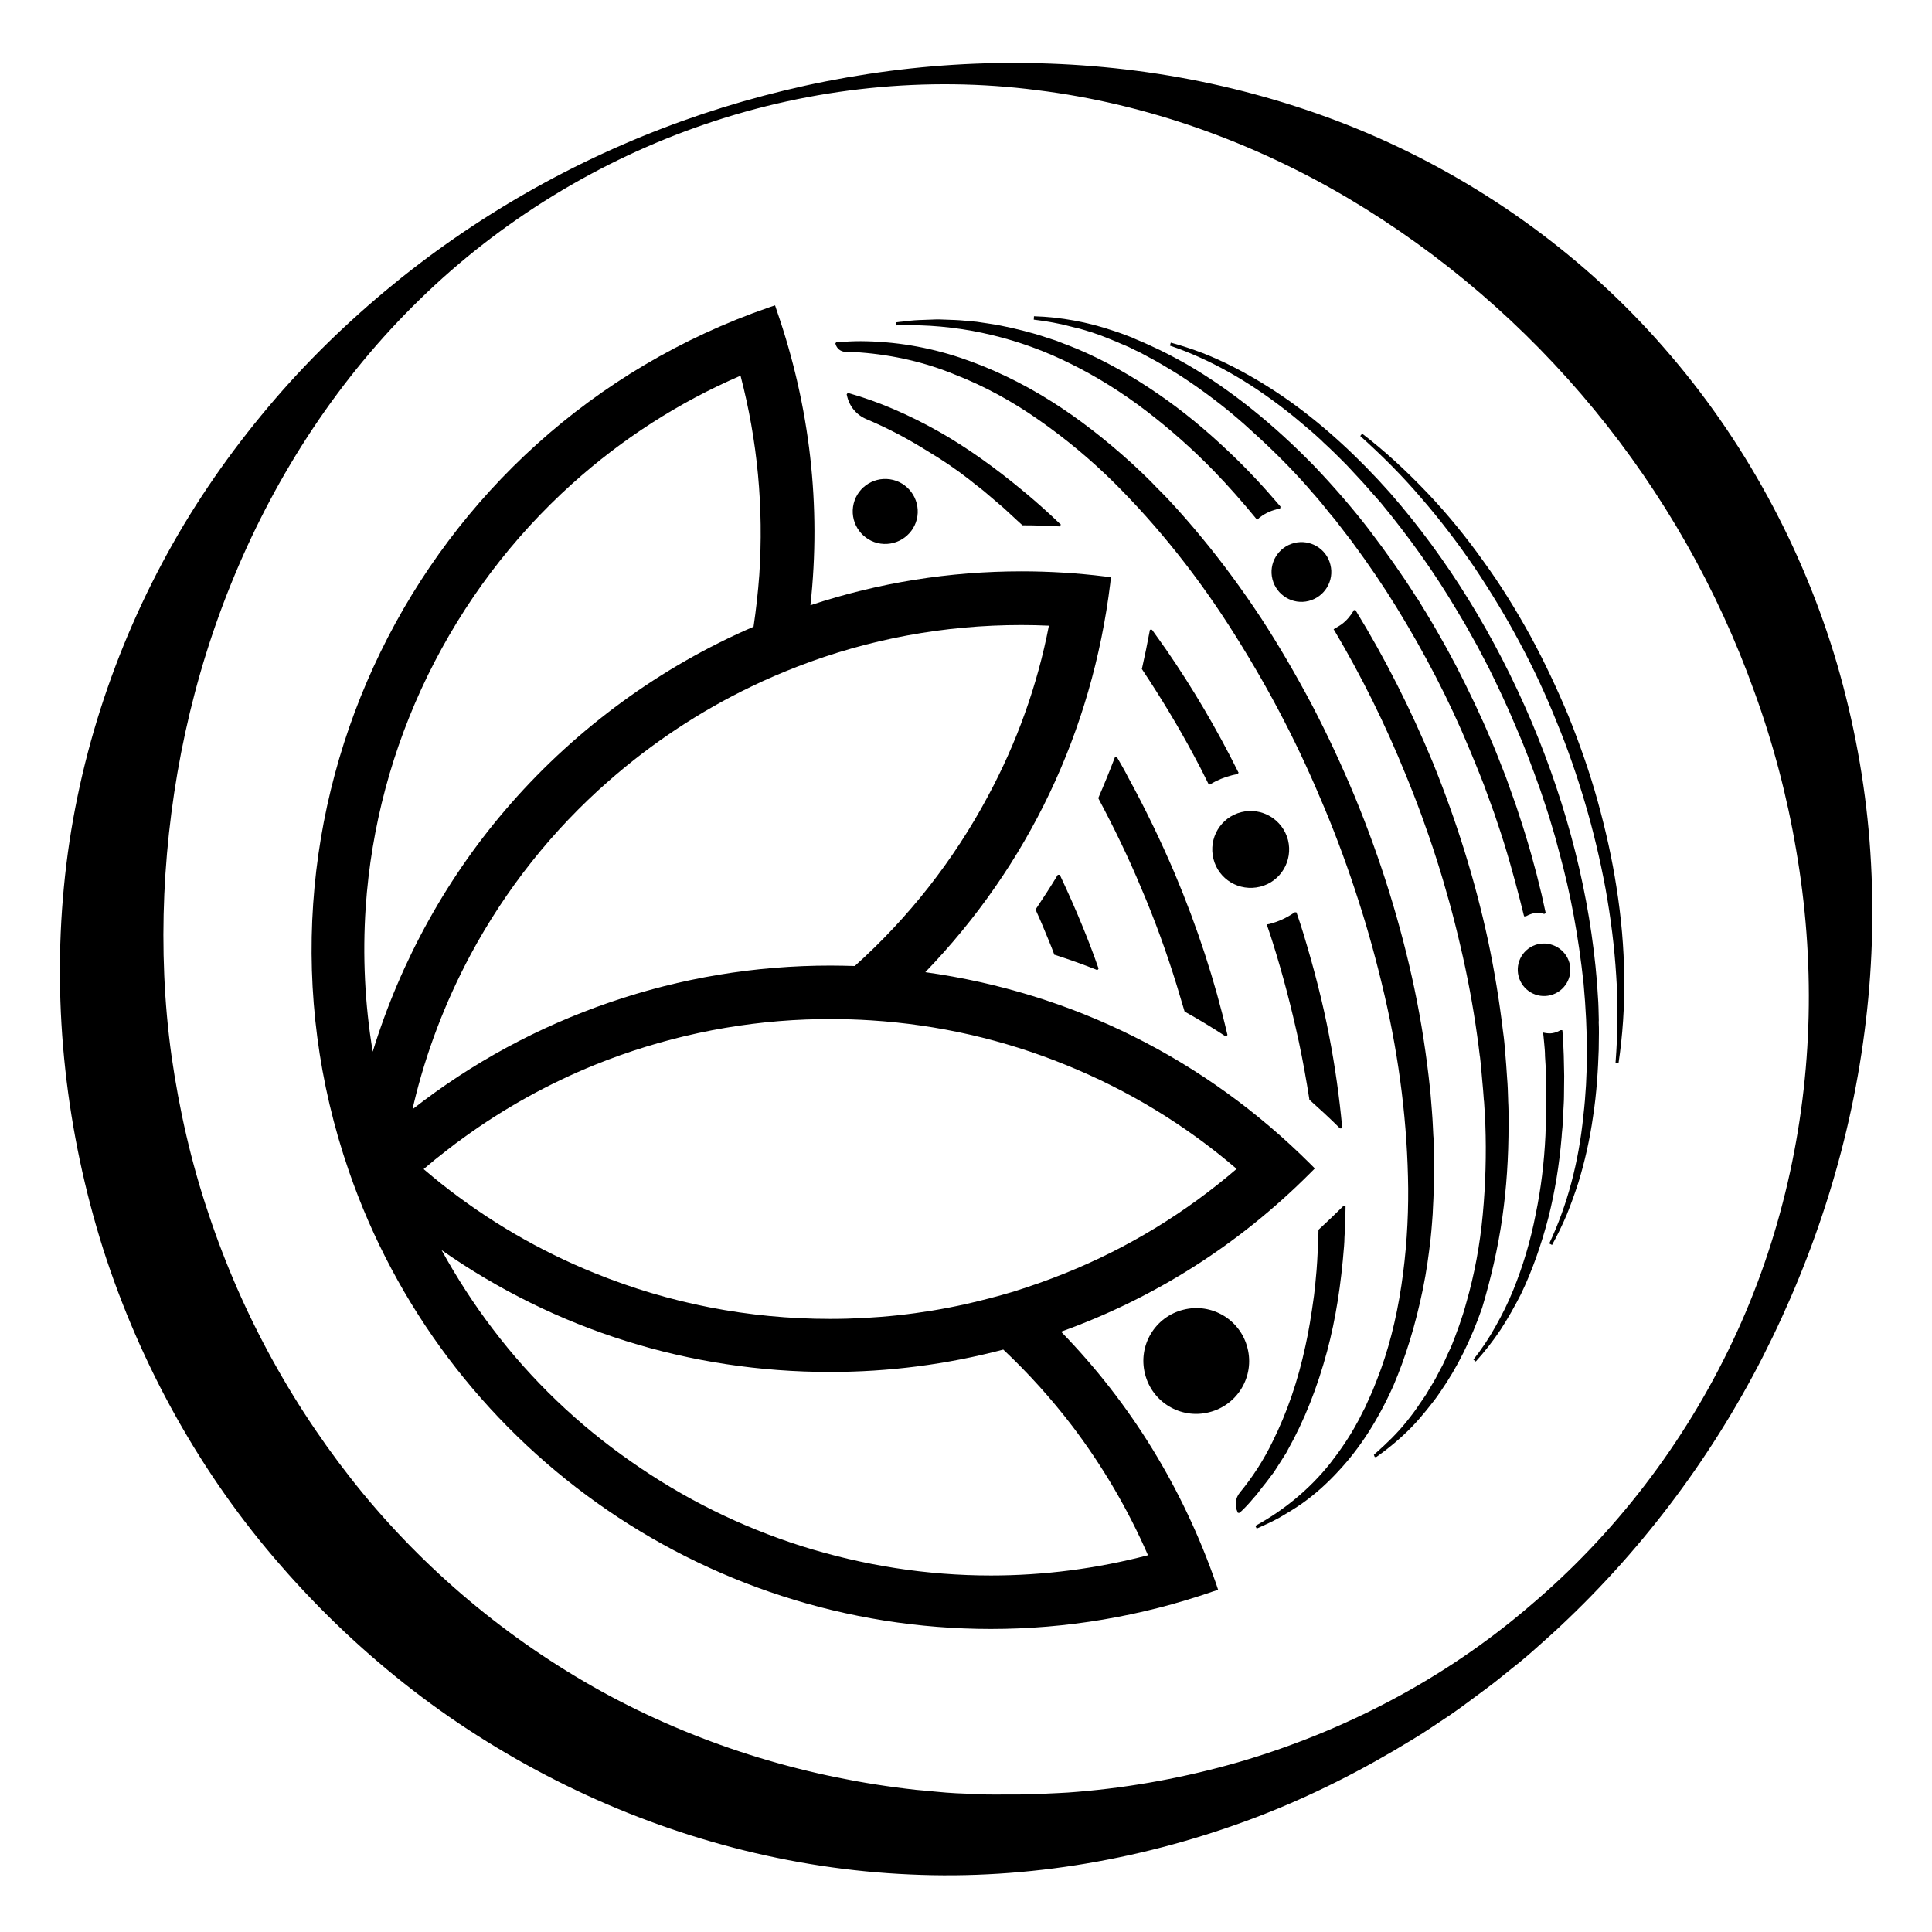 <?xml version="1.0" encoding="utf-8"?>
<!-- Generator: Adobe Illustrator 28.1.0, SVG Export Plug-In . SVG Version: 6.00 Build 0)  -->
<svg version="1.1" id="Livello_2" xmlns="http://www.w3.org/2000/svg" xmlns:xlink="http://www.w3.org/1999/xlink" x="0px" y="0px"
	 viewBox="0 0 90.66 90.66" style="enable-background:new 0 0 90.66 90.66;" xml:space="preserve">
<g>
	<path d="M32.96,5.35c5.07-1.69,10.42-2.53,15.82-2.38c2.69,0.07,5.4,0.38,8.07,0.96c2.67,0.58,5.3,1.42,7.83,2.54
		c5.05,2.24,9.71,5.6,13.42,9.87c3.72,4.25,6.5,9.37,8.1,14.8c0.79,2.72,1.31,5.52,1.53,8.33c0.22,2.81,0.16,5.63-0.17,8.41
		c-0.65,5.56-2.35,10.9-4.84,15.79c-2.5,4.89-5.85,9.3-9.88,12.99c-0.51,0.45-1.01,0.92-1.54,1.35c-0.54,0.42-1.06,0.87-1.61,1.27
		c-0.55,0.4-1.09,0.82-1.66,1.21c-0.57,0.37-1.13,0.77-1.72,1.12c-2.33,1.43-4.78,2.68-7.35,3.66c-5.13,1.95-10.69,2.95-16.26,2.69
		c-5.56-0.24-11.09-1.7-16.14-4.18c-2.52-1.24-4.94-2.73-7.18-4.46c-2.24-1.73-4.32-3.69-6.19-5.84c-3.76-4.29-6.6-9.41-8.35-14.87
		c-1.73-5.47-2.39-11.3-1.84-17c0.54-5.7,2.35-11.22,5.11-16.1c1.38-2.44,3.01-4.71,4.81-6.8c1.8-2.09,3.8-3.98,5.92-5.68
		C23.1,9.63,27.89,7.05,32.96,5.35z M33.11,5.82c-5,1.7-9.63,4.54-13.4,8.22c-3.79,3.68-6.71,8.17-8.7,12.95
		c-2,4.79-3.07,9.89-3.3,14.97c-0.11,2.54-0.01,5.09,0.34,7.6c0.36,2.51,0.92,4.98,1.73,7.38c1.59,4.8,4.07,9.27,7.26,13.15
		c3.2,3.88,7.16,7.12,11.59,9.5c4.44,2.37,9.34,3.85,14.36,4.4c0.63,0.05,1.26,0.13,1.89,0.16c0.63,0.02,1.26,0.07,1.9,0.06
		c0.63-0.01,1.27,0.01,1.9-0.02c0.63-0.04,1.27-0.05,1.9-0.11c2.54-0.21,5.07-0.68,7.54-1.39c4.94-1.44,9.65-3.89,13.63-7.3
		c4.01-3.38,7.29-7.66,9.55-12.44c2.27-4.78,3.45-10.05,3.57-15.27c0.06-2.62-0.14-5.22-0.58-7.77c-0.43-2.55-1.09-5.05-1.97-7.46
		c-3.46-9.66-10.21-17.89-19.06-23.15c-4.42-2.61-9.4-4.43-14.6-5.07C43.49,3.56,38.12,4.11,33.11,5.82z"/>
</g>
<g>
	<path d="M45.48,22.5c0.1,0.08,0.2,0.16,0.3,0.24c0.06,0.04,0.11,0.09,0.17,0.13c0.16,0.12,0.31,0.25,0.46,0.38l0.68,0.58l0.66,0.61
		c0.07,0.06,0.14,0.13,0.21,0.19l0.02,0.02l0.03,0c0.56,0,1.12,0.02,1.68,0.05l0,0l0.05,0l0.02-0.04l0.02-0.05l-0.04-0.03
		c-0.54-0.52-1.09-1.01-1.63-1.46c-1.44-1.2-2.77-2.14-4.06-2.87c-1.42-0.8-2.84-1.41-4.22-1.8l-0.01,0l-0.05,0l-0.02,0.03
		l-0.02,0.03l0.01,0.03c0.1,0.51,0.44,0.93,0.92,1.13c0.95,0.4,1.91,0.9,2.85,1.49C44.25,21.6,44.89,22.04,45.48,22.5z"/>
	<path d="M59.44,43.38l0.06,0.17c0.08,0.23,0.16,0.47,0.23,0.7c0.46,1.46,0.86,2.98,1.22,4.64c0.19,0.89,0.35,1.79,0.49,2.68l0,0.03
		l0.02,0.02c0.47,0.42,0.95,0.86,1.4,1.31l0.02,0.02h0.03l0.03,0l0.04-0.05l0-0.03c-0.13-1.39-0.33-2.83-0.61-4.27
		c-0.29-1.52-0.69-3.09-1.21-4.8c-0.09-0.3-0.19-0.6-0.31-0.95l-0.02-0.04l-0.07,0l-0.02,0.01c-0.36,0.25-0.75,0.43-1.18,0.54
		L59.44,43.38z"/>
	<path d="M54.72,30.48c-0.2-0.29-0.42-0.59-0.64-0.9l-0.02-0.03h-0.04l-0.06,0l-0.01,0.06c-0.11,0.59-0.23,1.18-0.36,1.75
		l-0.01,0.03l0.02,0.03c0.89,1.34,1.7,2.68,2.4,3.99c0.22,0.4,0.44,0.83,0.7,1.36l0.02,0.04h0.04l0.02,0l0.02-0.01
		c0.31-0.19,0.65-0.33,1.01-0.42c0.08-0.02,0.17-0.04,0.24-0.05l0.04-0.01l0.03-0.07l-0.02-0.03
		C57.09,34.19,55.95,32.26,54.72,30.48z"/>
	<path d="M42.68,15.26c2.59,0,5.2,0.63,7.56,1.81c1.22,0.6,2.42,1.35,3.57,2.23c1.12,0.86,2.18,1.8,3.15,2.8
		c0.67,0.69,1.34,1.45,1.98,2.23l0.05,0.06l0.06-0.05c0.01-0.01,0.02-0.02,0.03-0.03c0.01-0.01,0.03-0.03,0.05-0.04
		c0.26-0.2,0.56-0.33,0.9-0.4l0.04-0.01l0.02-0.08l-0.02-0.03c-0.74-0.87-1.51-1.7-2.31-2.46c-1.15-1.1-2.26-2.01-3.38-2.78
		c-1.26-0.87-2.54-1.59-3.82-2.13c-0.22-0.09-0.44-0.18-0.66-0.26c-0.12-0.05-0.24-0.09-0.36-0.14c-0.11-0.04-0.23-0.07-0.34-0.11
		c-0.23-0.08-0.46-0.15-0.7-0.22c-0.62-0.17-1.36-0.36-2.13-0.47l-0.54-0.08l-0.54-0.05c-0.3-0.03-0.61-0.04-0.91-0.05l-0.28-0.01
		c-0.05,0-0.1,0-0.16,0h-0.02l-0.81,0.03c-0.25,0.01-0.5,0.04-0.74,0.07c-0.11,0.01-0.22,0.02-0.34,0.04l0.01,0.14
		C42.25,15.26,42.47,15.26,42.68,15.26z"/>
	<path d="M75.02,47.69l-0.01-0.4c0-0.09-0.01-0.17-0.01-0.26l-0.06-0.93c-0.33-4.06-1.36-8.18-3.07-12.23
		c-1.72-4.05-3.95-7.66-6.63-10.73c-1.49-1.68-3.06-3.12-4.66-4.27c-0.88-0.63-1.79-1.18-2.7-1.65c-0.49-0.25-0.98-0.47-1.44-0.65
		c-0.5-0.19-1.01-0.36-1.5-0.49l-0.04,0.14c1.83,0.62,3.65,1.64,5.42,3.02c0.34,0.26,0.68,0.55,1,0.82l0.2,0.17
		c0.13,0.11,0.25,0.22,0.37,0.33c0.07,0.06,0.14,0.13,0.2,0.19c0.18,0.17,0.38,0.35,0.56,0.53l0.55,0.55l0.53,0.57l0.26,0.28
		c0,0,0.38,0.43,0.44,0.5c0.11,0.12,0.22,0.25,0.33,0.37c1.39,1.68,2.6,3.39,3.59,5.07l0.4,0.67l0.57,1.02l0.54,1.03
		c0.38,0.77,0.87,1.79,1.3,2.83c0.36,0.82,0.71,1.75,1.12,2.9c0.05,0.15,0.1,0.3,0.15,0.45c0.11,0.34,0.23,0.68,0.33,1.03l0.22,0.74
		l0.2,0.75c0.52,1.9,0.89,3.89,1.13,6.11c0.21,2.29,0.21,4.32-0.01,6.21c-0.22,2.18-0.75,4.19-1.6,5.99l0.13,0.07
		c0.25-0.45,0.48-0.93,0.69-1.42c0.19-0.47,0.37-0.97,0.54-1.49c0.31-1.01,0.54-2.04,0.69-3.09c0.18-1.14,0.24-2.28,0.27-3.16
		l0.01-0.79c0-0.17,0-0.34-0.01-0.51C75.03,47.87,75.02,47.78,75.02,47.69z"/>
	<path d="M59.28,69.73c0.04-0.05,0.08-0.1,0.12-0.15l0.38-0.5l0.34-0.53c0.03-0.05,0.07-0.11,0.1-0.16
		c0.08-0.12,0.16-0.24,0.22-0.37c0.76-1.35,1.38-2.91,1.84-4.63c0.4-1.5,0.65-3.11,0.79-4.91c0.01-0.14,0.02-0.28,0.02-0.42
		c0.02-0.27,0.03-0.54,0.04-0.82l0.01-0.58l0-0.07l-0.1,0l-0.02,0.02c-0.36,0.36-0.74,0.72-1.13,1.08l-0.02,0.02l0,0.03
		c0,0.22-0.01,0.45-0.02,0.67c-0.01,0.25-0.03,0.51-0.04,0.77c-0.01,0.14-0.02,0.29-0.03,0.43c-0.02,0.25-0.05,0.51-0.07,0.76
		c-0.02,0.14-0.03,0.28-0.05,0.43c-0.13,0.95-0.25,1.68-0.4,2.35c-0.35,1.64-0.87,3.15-1.54,4.49c-0.41,0.85-0.93,1.66-1.54,2.4
		c-0.21,0.25-0.25,0.6-0.11,0.91l0.02,0.04h0.05l0.03,0l0.02-0.02c0.23-0.21,0.44-0.44,0.63-0.67c0.07-0.07,0.13-0.15,0.19-0.22
		C59.1,69.96,59.19,69.84,59.28,69.73z"/>
	<path d="M73.29,53.2c0.01-0.1,0.02-0.21,0.03-0.31l0.03-0.48c0-0.09,0.01-0.18,0.01-0.27c0.01-0.23,0.03-0.46,0.03-0.69l0.01-0.96
		l-0.02-0.96c-0.01-0.34-0.03-0.7-0.06-1.13l-0.01-0.06l-0.08,0l-0.02,0.01c-0.12,0.07-0.24,0.11-0.36,0.13
		c-0.05,0.01-0.11,0.01-0.16,0.01c-0.06,0-0.12-0.01-0.19-0.02l-0.09-0.02l0.02,0.18c0.01,0.1,0.02,0.21,0.03,0.31
		c0.02,0.2,0.04,0.41,0.04,0.62c0.08,1.11,0.08,2.29,0.02,3.73c-0.06,1.26-0.21,2.5-0.46,3.7c-0.24,1.24-0.6,2.44-1.06,3.57
		c-0.24,0.59-0.52,1.15-0.82,1.68c-0.31,0.56-0.66,1.08-1.04,1.56l0.11,0.09c0.41-0.45,0.81-0.96,1.17-1.5
		c0.33-0.51,0.65-1.07,0.95-1.66c0.52-1.08,0.95-2.29,1.29-3.6c0.3-1.19,0.51-2.46,0.62-3.78C73.28,53.31,73.29,53.26,73.29,53.2z"
		/>
	<path d="M66.77,60.49c0.17-0.82,0.28-1.65,0.36-2.35c0.03-0.26,0.05-0.52,0.07-0.77c0.01-0.14,0.02-0.27,0.03-0.41l0.01-0.23
		c0.02-0.32,0.03-0.64,0.04-0.96c0-0.14,0-0.28,0.01-0.41c0.01-0.25,0.01-0.51,0.01-0.77c0-0.14,0-0.28-0.01-0.41
		c0-0.25,0-0.51-0.02-0.77l-0.01-0.12c-0.02-0.35-0.03-0.71-0.06-1.06l-0.01-0.14c-0.03-0.34-0.05-0.69-0.09-1.04
		c-0.16-1.52-0.4-3.1-0.73-4.67c-0.63-2.99-1.57-6.03-2.8-9.01c-0.61-1.46-1.28-2.9-2-4.28c-0.79-1.49-1.57-2.82-2.39-4.08
		c-0.89-1.35-1.83-2.63-2.81-3.81c-0.49-0.6-1.02-1.2-1.56-1.78c-0.18-0.19-0.36-0.37-0.54-0.55c-0.1-0.1-0.19-0.2-0.29-0.3
		c-0.28-0.28-0.57-0.55-0.86-0.82c-1.28-1.16-2.51-2.11-3.76-2.9c-1.39-0.88-2.83-1.57-4.29-2.06c-1.52-0.51-3.1-0.77-4.68-0.78
		c-0.36,0-0.73,0.02-1.11,0.05l-0.04,0l-0.04,0.06l0.01,0.03c0.06,0.21,0.24,0.35,0.45,0.36c0.05,0,0.09,0,0.14,0
		c0.07,0,0.14,0,0.21,0.01c0.12,0,0.24,0.01,0.36,0.02c1.57,0.12,3.06,0.47,4.42,1.03c1.39,0.54,2.73,1.27,3.99,2.16
		c1.23,0.86,2.41,1.84,3.5,2.92c2.09,2.08,4,4.48,5.68,7.16c0.83,1.32,1.6,2.66,2.28,3.98c0.7,1.35,1.34,2.75,1.93,4.17
		c0.58,1.39,1.11,2.84,1.58,4.31c0.45,1.39,0.86,2.88,1.22,4.43c0.71,3.06,1.08,6.11,1.11,9.08c0.01,1.49-0.09,3.02-0.32,4.55
		c-0.24,1.6-0.62,3.08-1.14,4.4l-0.21,0.53l-0.35,0.78l-0.13,0.25c-0.03,0.06-0.06,0.12-0.09,0.18c-0.05,0.11-0.11,0.22-0.17,0.32
		c-0.34,0.63-0.76,1.25-1.26,1.89c-0.93,1.17-2.14,2.18-3.5,2.92l0.06,0.13c0.41-0.18,0.75-0.34,1.06-0.51
		c0.35-0.2,0.69-0.41,1-0.62c0.62-0.43,1.22-0.96,1.78-1.57c1-1.07,1.84-2.37,2.57-3.99C65.96,63.68,66.42,62.19,66.77,60.49z"/>
	<path d="M70.5,57.11c0.19-1.34,0.29-2.76,0.29-4.36l0-0.15c0-0.31,0-0.63-0.02-0.94l0-0.06c-0.01-0.34-0.02-0.69-0.05-1.03
		c-0.03-0.44-0.05-0.77-0.08-1.09l0-0.04c-0.03-0.34-0.06-0.7-0.11-1.04c-0.17-1.41-0.4-2.85-0.71-4.3
		c-0.6-2.78-1.47-5.57-2.58-8.31c-1.05-2.54-2.27-4.94-3.61-7.12l-0.02-0.04l-0.08,0l-0.02,0.04c-0.15,0.25-0.33,0.46-0.56,0.63
		c-0.09,0.06-0.18,0.12-0.31,0.19l-0.06,0.04l0.04,0.06c1.27,2.14,2.39,4.41,3.33,6.73c1.07,2.59,1.94,5.3,2.58,8.07
		c0.33,1.4,0.59,2.8,0.78,4.16c0.05,0.33,0.09,0.67,0.13,1l0.01,0.05c0.03,0.27,0.06,0.55,0.08,0.82l0.02,0.23
		c0.03,0.32,0.06,0.65,0.08,0.97l0.01,0.08c0.02,0.3,0.04,0.61,0.05,0.91l0.01,0.15c0.05,1.4,0.01,2.82-0.12,4.22
		c-0.13,1.42-0.39,2.82-0.77,4.14c-0.2,0.75-0.47,1.46-0.68,1.99c-0.04,0.1-0.09,0.21-0.14,0.31c-0.03,0.06-0.05,0.11-0.08,0.17
		c-0.02,0.05-0.05,0.11-0.07,0.16c-0.05,0.1-0.09,0.21-0.15,0.32c-0.05,0.09-0.09,0.17-0.14,0.26c-0.11,0.22-0.23,0.45-0.37,0.67
		c-0.03,0.05-0.06,0.11-0.1,0.16c-0.06,0.1-0.11,0.2-0.17,0.29l-0.3,0.44c-0.17,0.26-0.37,0.53-0.63,0.85
		c-0.41,0.51-0.9,0.99-1.47,1.49l-0.04,0.04l0.02,0.05l0.02,0.05h0.05l0.02,0l0.02-0.01c0.58-0.41,1.13-0.87,1.63-1.38
		c0.28-0.29,0.51-0.56,0.72-0.82l0.34-0.43c0.07-0.09,0.14-0.19,0.21-0.29c0.04-0.05,0.07-0.1,0.11-0.16
		c0.77-1.11,1.41-2.39,1.94-3.91C69.95,60.03,70.29,58.6,70.5,57.11z"/>
	<path d="M52.13,15.93c0.2,0.08,0.4,0.17,0.59,0.25c0.09,0.04,0.18,0.08,0.26,0.11c0.08,0.04,0.16,0.08,0.24,0.12
		c0.2,0.09,0.4,0.19,0.59,0.3c0.48,0.25,0.99,0.55,1.61,0.94c1.07,0.7,2.07,1.46,2.97,2.26c1.01,0.9,1.89,1.75,2.67,2.61
		c0.14,0.15,0.27,0.3,0.4,0.45c0.07,0.08,0.14,0.17,0.22,0.25l0.3,0.35l0.29,0.36c0.08,0.1,0.15,0.19,0.23,0.28
		c0.12,0.14,0.24,0.29,0.35,0.44l0.57,0.74c0.82,1.11,1.51,2.13,2.1,3.09c1.33,2.16,2.49,4.39,3.42,6.64
		c0.18,0.42,0.35,0.85,0.52,1.27c0.06,0.15,0.12,0.31,0.18,0.46l0.32,0.88l0.16,0.44l0.15,0.45c0.44,1.28,0.79,2.59,1.05,3.59
		l0.18,0.72L71.52,43h0.06l0.02,0l0.02-0.01c0.13-0.07,0.26-0.12,0.38-0.14c0.05-0.01,0.1-0.01,0.15-0.01
		c0.09,0,0.19,0.01,0.28,0.04l0.01,0l0.05,0l0.04-0.06l-0.01-0.03c-0.06-0.27-0.12-0.55-0.18-0.82c-0.3-1.27-0.65-2.51-1.04-3.68
		l-0.15-0.46l-0.16-0.45l-0.32-0.9c-0.06-0.15-0.12-0.31-0.18-0.46c-0.17-0.43-0.34-0.88-0.53-1.31c-0.46-1.1-1-2.23-1.63-3.46
		l-0.45-0.84l-0.47-0.83c-0.12-0.22-0.26-0.44-0.39-0.66l-0.1-0.17c-0.05-0.08-0.1-0.16-0.15-0.24c-0.11-0.19-0.23-0.39-0.36-0.57
		c-0.62-0.98-1.34-2-2.2-3.13c-0.74-0.96-1.58-1.93-2.5-2.9c-1.92-1.98-3.92-3.59-5.96-4.78c-0.65-0.37-1.19-0.65-1.7-0.88
		c-0.21-0.1-0.42-0.19-0.63-0.28c-0.08-0.03-0.17-0.07-0.25-0.11l-0.15-0.06c-0.24-0.09-0.49-0.19-0.75-0.27
		c-1.23-0.42-2.49-0.65-3.75-0.69L48.51,15c0.6,0.07,1.22,0.18,1.84,0.35C50.93,15.48,51.53,15.68,52.13,15.93z"/>
	<path d="M75.85,41.61c-0.2-1.29-0.49-2.62-0.89-4.06c-0.36-1.29-0.82-2.61-1.35-3.93c-0.54-1.3-1.14-2.57-1.78-3.75
		c-0.72-1.31-1.44-2.46-2.21-3.52c-0.81-1.14-1.69-2.22-2.63-3.21c-1.06-1.11-2.06-2.02-3.07-2.79l-0.09,0.11
		c1.09,0.98,2.03,1.93,2.88,2.93c0.86,0.99,1.7,2.09,2.49,3.25c0.79,1.18,1.5,2.36,2.11,3.51c0.65,1.21,1.23,2.46,1.73,3.71
		c0.51,1.23,0.96,2.53,1.35,3.86c0.37,1.25,0.69,2.59,0.95,3.98c0.25,1.39,0.42,2.76,0.5,4.07c0.09,1.3,0.08,2.68-0.03,4.1
		l0.14,0.02C76.34,47.28,76.31,44.5,75.85,41.61z"/>
	<path d="M50.79,43.45c-0.32-0.79-0.68-1.59-1.04-2.36l-0.02-0.04l-0.09,0l-0.02,0.03c-0.32,0.53-0.66,1.05-1,1.56l-0.03,0.04
		l0.02,0.04c0.22,0.48,0.41,0.94,0.59,1.38c0.09,0.22,0.18,0.44,0.26,0.66l0.01,0.04l0.04,0.01c0.65,0.21,1.3,0.44,1.93,0.69
		l0.01,0.01h0.02l0.04,0l0.04-0.06l-0.01-0.03C51.3,44.73,51.05,44.08,50.79,43.45z"/>
	<path d="M52.43,35.56l-0.02-0.03l-0.09,0l-0.02,0.05c-0.24,0.63-0.49,1.24-0.75,1.84l-0.01,0.03l0.01,0.03
		c0.73,1.37,1.41,2.77,2,4.19c0.63,1.47,1.19,3.01,1.67,4.57c0.12,0.39,0.24,0.79,0.36,1.2l0.01,0.03l0.02,0.01
		c0.63,0.35,1.26,0.73,1.87,1.13l0.02,0.01h0.02l0.04,0l0.04-0.06l-0.01-0.03c-0.58-2.5-1.41-5.04-2.46-7.53
		c-0.66-1.55-1.4-3.08-2.2-4.54C52.79,36.18,52.62,35.89,52.43,35.56z"/>
	<path d="M60.73,25.48c-0.75,0.19-1.21,0.95-1.02,1.7c0.19,0.75,0.95,1.21,1.7,1.02c0.75-0.19,1.21-0.95,1.02-1.7
		C62.25,25.75,61.48,25.29,60.73,25.48z"/>
	<path d="M58.25,38.11c-0.97,0.24-1.55,1.22-1.31,2.19c0.24,0.97,1.22,1.55,2.19,1.31c0.97-0.24,1.55-1.22,1.31-2.19
		C60.19,38.45,59.21,37.87,58.25,38.11z"/>
	<path d="M72.15,44.31c-0.66,0.17-1.06,0.84-0.89,1.5c0.17,0.66,0.84,1.06,1.5,0.89c0.66-0.17,1.06-0.84,0.89-1.5
		C73.48,44.55,72.81,44.15,72.15,44.31z"/>
	<path d="M58.54,63.26c-0.33-1.33-1.68-2.14-3.01-1.8c-1.33,0.33-2.14,1.68-1.8,3.01c0.33,1.33,1.68,2.14,3.01,1.8
		C58.07,65.94,58.88,64.59,58.54,63.26z"/>
	<path d="M40.03,23.78c-0.12,0.83,0.46,1.61,1.29,1.73c0.83,0.12,1.61-0.46,1.73-1.29c0.12-0.83-0.46-1.61-1.29-1.73
		C40.93,22.37,40.15,22.94,40.03,23.78z"/>
	<path d="M49.79,62.49c4.42-1.59,8.36-4.1,11.71-7.46l0.2-0.2l-0.2-0.2c-4.95-4.94-11.19-8.05-18.08-9.01
		c4.83-5.01,7.83-11.3,8.68-18.25l0.03-0.29l-0.29-0.03c-1.29-0.16-2.61-0.24-3.9-0.24c-3.38,0-6.71,0.53-9.91,1.59
		c0.51-4.67-0.02-9.31-1.57-13.8l-0.09-0.27l-0.27,0.09c-16.61,5.73-25.47,23.91-19.73,40.53c4.43,12.85,16.54,21.49,30.13,21.49
		c3.53,0,7.03-0.59,10.39-1.75l0.27-0.09l-0.09-0.27C55.51,69.84,53.07,65.86,49.79,62.49z M23.12,62.36
		c-0.89-1.17-1.69-2.41-2.4-3.7c5.35,3.75,11.63,5.72,18.23,5.72c2.75,0,5.48-0.35,8.13-1.05c1.17,1.1,2.25,2.3,3.23,3.58
		c1.42,1.87,2.62,3.91,3.56,6.07c-2.41,0.63-4.89,0.95-7.37,0.95c-3.01,0-6-0.47-8.89-1.38c-2.86-0.91-5.54-2.24-7.99-3.96
		C27.13,66.86,24.94,64.76,23.12,62.36z M45.3,61.2c-2.07,0.46-4.2,0.69-6.35,0.69c-3.81,0-7.53-0.72-11.05-2.15
		c-2.6-1.05-5.02-2.47-7.2-4.2c-0.26-0.21-0.53-0.43-0.81-0.67c0,0-0.01-0.01-0.01-0.01c0.36-0.31,0.73-0.61,1.11-0.9
		c0.25-0.2,0.51-0.39,0.76-0.57c1.9-1.38,3.97-2.53,6.16-3.42c3.17-1.28,6.51-2,9.92-2.13c0.36-0.01,0.75-0.02,1.14-0.02h0
		c0.64,0,1.28,0.02,1.9,0.06c3.15,0.2,6.22,0.9,9.14,2.09c2.92,1.18,5.62,2.82,8.02,4.88c-2.4,2.06-5.1,3.71-8.03,4.89
		c-0.79,0.32-1.62,0.61-2.44,0.87C46.82,60.83,46.05,61.03,45.3,61.2z M46.35,37.38c-1.6,2.99-3.7,5.67-6.24,7.95
		c-0.37-0.01-0.75-0.02-1.14-0.02c-3.54,0-7.03,0.58-10.37,1.73c-3.35,1.15-6.45,2.83-9.24,5.01c0.02-0.08,0.04-0.15,0.05-0.23
		c0.58-2.44,1.48-4.79,2.66-7c1.66-3.09,3.84-5.85,6.49-8.17c2.03-1.78,4.29-3.28,6.71-4.44c0.7-0.34,1.43-0.65,2.15-0.93
		c3.36-1.3,6.9-1.95,10.5-1.95h0c0.43,0,0.87,0.01,1.3,0.03C48.68,32.16,47.71,34.86,46.35,37.38z M26.85,22.7
		c2.35-2.11,5-3.82,7.9-5.07c0.8,3.06,1.09,6.2,0.88,9.35c-0.06,0.81-0.15,1.63-0.27,2.43c-4.34,1.87-8.27,4.74-11.39,8.3
		c-2.95,3.36-5.17,7.37-6.48,11.64c-0.37-2.23-0.48-4.5-0.33-6.77c0.26-3.79,1.24-7.45,2.91-10.88
		C21.75,28.27,24.03,25.24,26.85,22.7z"/>
</g>
</svg>
